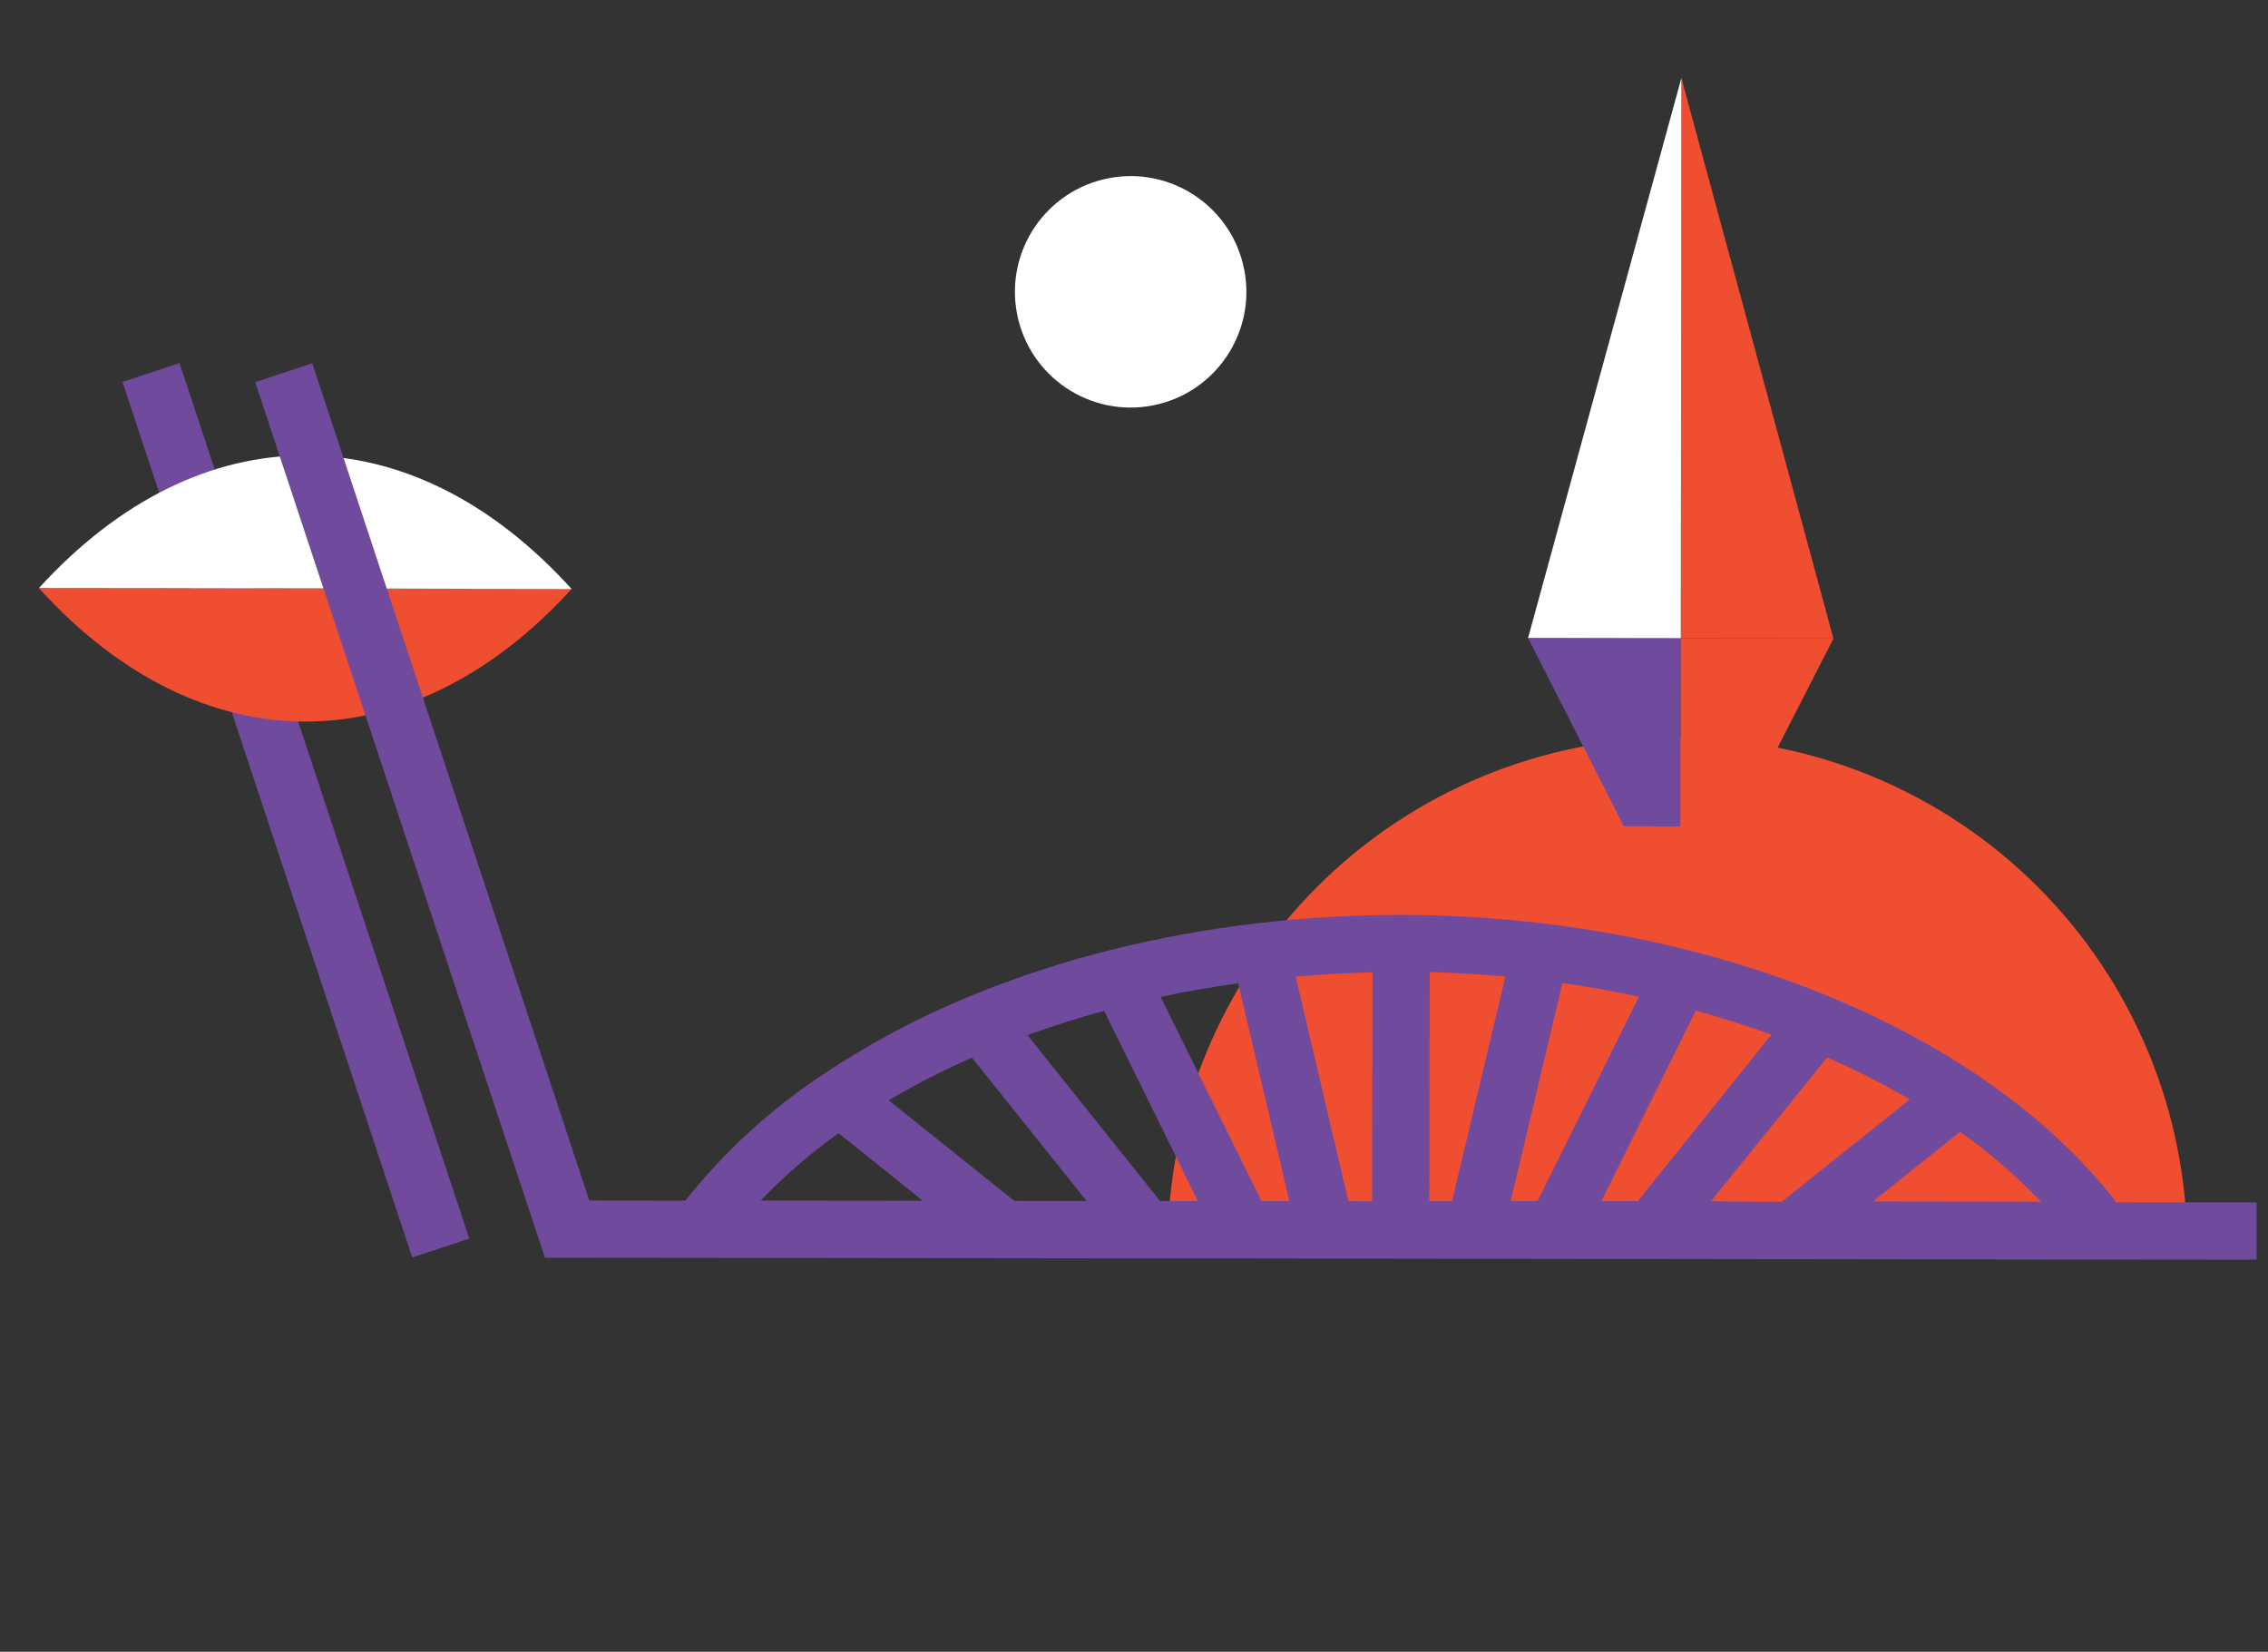 <svg width="530" height="386" viewBox="0 0 530 386" fill="none"
  xmlns="http://www.w3.org/2000/svg">
  <rect x="0" y="0" width="530" height="386" fill="#333333" stroke="none"/>
  <path d="M391.834 172.383C360.293 172.425 330.056 184.975 307.755 207.28C285.454 229.585 272.91 259.824 272.874 291.365L272.879 292.604L511.106 292.24L511.113 291.599C511.126 275.934 508.049 260.421 502.058 245.947C496.068 231.473 487.281 218.323 476.202 207.249C465.122 196.176 451.967 187.396 437.49 181.414C423.013 175.431 407.498 172.362 391.834 172.383Z" fill="#EF4E30"/>
  <path d="M428.445 149.211L392.775 149.175L392.917 18.23L428.445 149.211Z" fill="#EF4E30"/>
  <path d="M392.776 149.174L357.078 149.13L392.917 18.23L392.776 149.174Z" fill="white"/>
  <path d="M392.778 149.173L357.105 149.124L379.47 193.1L392.724 193.122L392.778 149.173Z" fill="#704B9D"/>
  <path d="M405.986 193.13L428.459 149.206L392.776 149.173L392.722 193.122L405.986 193.13Z" fill="#EF4E30"/>
  <path d="M41.949 84.844L28.625 89.253L96.334 293.85L109.657 289.441L41.949 84.844Z" fill="#704B9D"/>
  <path d="M71.345 137.519L9.104 137.45C46.735 178.958 95.867 179.015 133.594 137.625L71.345 137.519Z" fill="#EF4E30"/>
  <path d="M9.099 137.423L71.365 137.487L133.601 137.662C95.946 96.094 46.826 96.034 9.099 137.423Z" fill="white"/>
  <path d="M527.35 280.992L494.565 280.96C462.881 240.091 397.819 213.886 327.432 213.812C316.181 213.805 304.939 214.456 293.765 215.765C282.37 217.084 271.072 219.133 259.94 221.899C248.585 224.714 237.454 228.367 226.638 232.827L229.137 239.002L226.635 232.815C214.691 237.718 203.264 243.797 192.522 250.962C180.231 259.058 169.302 269.053 160.143 280.575L137.712 280.551L72.957 84.886L59.634 89.303L127.345 293.912L163.42 293.948L234.657 294.027L267.874 294.067L290.657 294.088L309.813 294.118L327.335 294.138L491.254 294.353L527.341 294.387L527.35 280.992ZM177.748 280.552C183.328 274.759 189.427 269.49 195.97 264.811L215.638 280.59L177.748 280.552ZM237.013 280.622L207.667 257.12C213.955 253.418 220.456 250.091 227.136 247.155L253.924 280.655L237.013 280.622ZM271.092 280.665L240.1 241.895C245.89 239.77 251.884 237.894 258.008 236.214L279.917 280.669L271.092 280.665ZM294.802 280.69L271.215 232.956C277.158 231.689 283.22 230.635 289.349 229.79L301.32 280.709L294.802 280.69ZM315.1 280.682L302.781 228.237C308.772 227.693 314.767 227.369 320.73 227.222L320.637 280.76L315.1 280.682ZM339.32 280.712L334.019 280.706L334.112 227.167C340.069 227.321 345.966 227.665 351.804 228.198L339.32 280.712ZM353.032 280.672L365.114 229.724C371.181 230.588 377.143 231.65 383 232.911L359.311 280.673L353.032 280.672ZM374.222 280.688L396.291 236.164C402.343 237.826 408.243 239.714 413.955 241.782L382.697 280.707L374.222 280.688ZM399.815 280.727L427.004 247.092C433.62 249.997 440.062 253.285 446.296 256.938L416.303 280.868L399.815 280.727ZM437.677 280.757L458.028 264.487C464.85 269.308 471.192 274.775 476.966 280.811L437.677 280.757Z" fill="#704B9D"/>
  <path d="M269.351 94.75C284.015 91.915 293.604 77.73 290.77 63.066C287.935 48.402 273.749 38.812 259.085 41.647C244.422 44.482 234.832 58.667 237.667 73.331C240.502 87.995 254.687 97.585 269.351 94.75Z" fill="white"/>
</svg>
